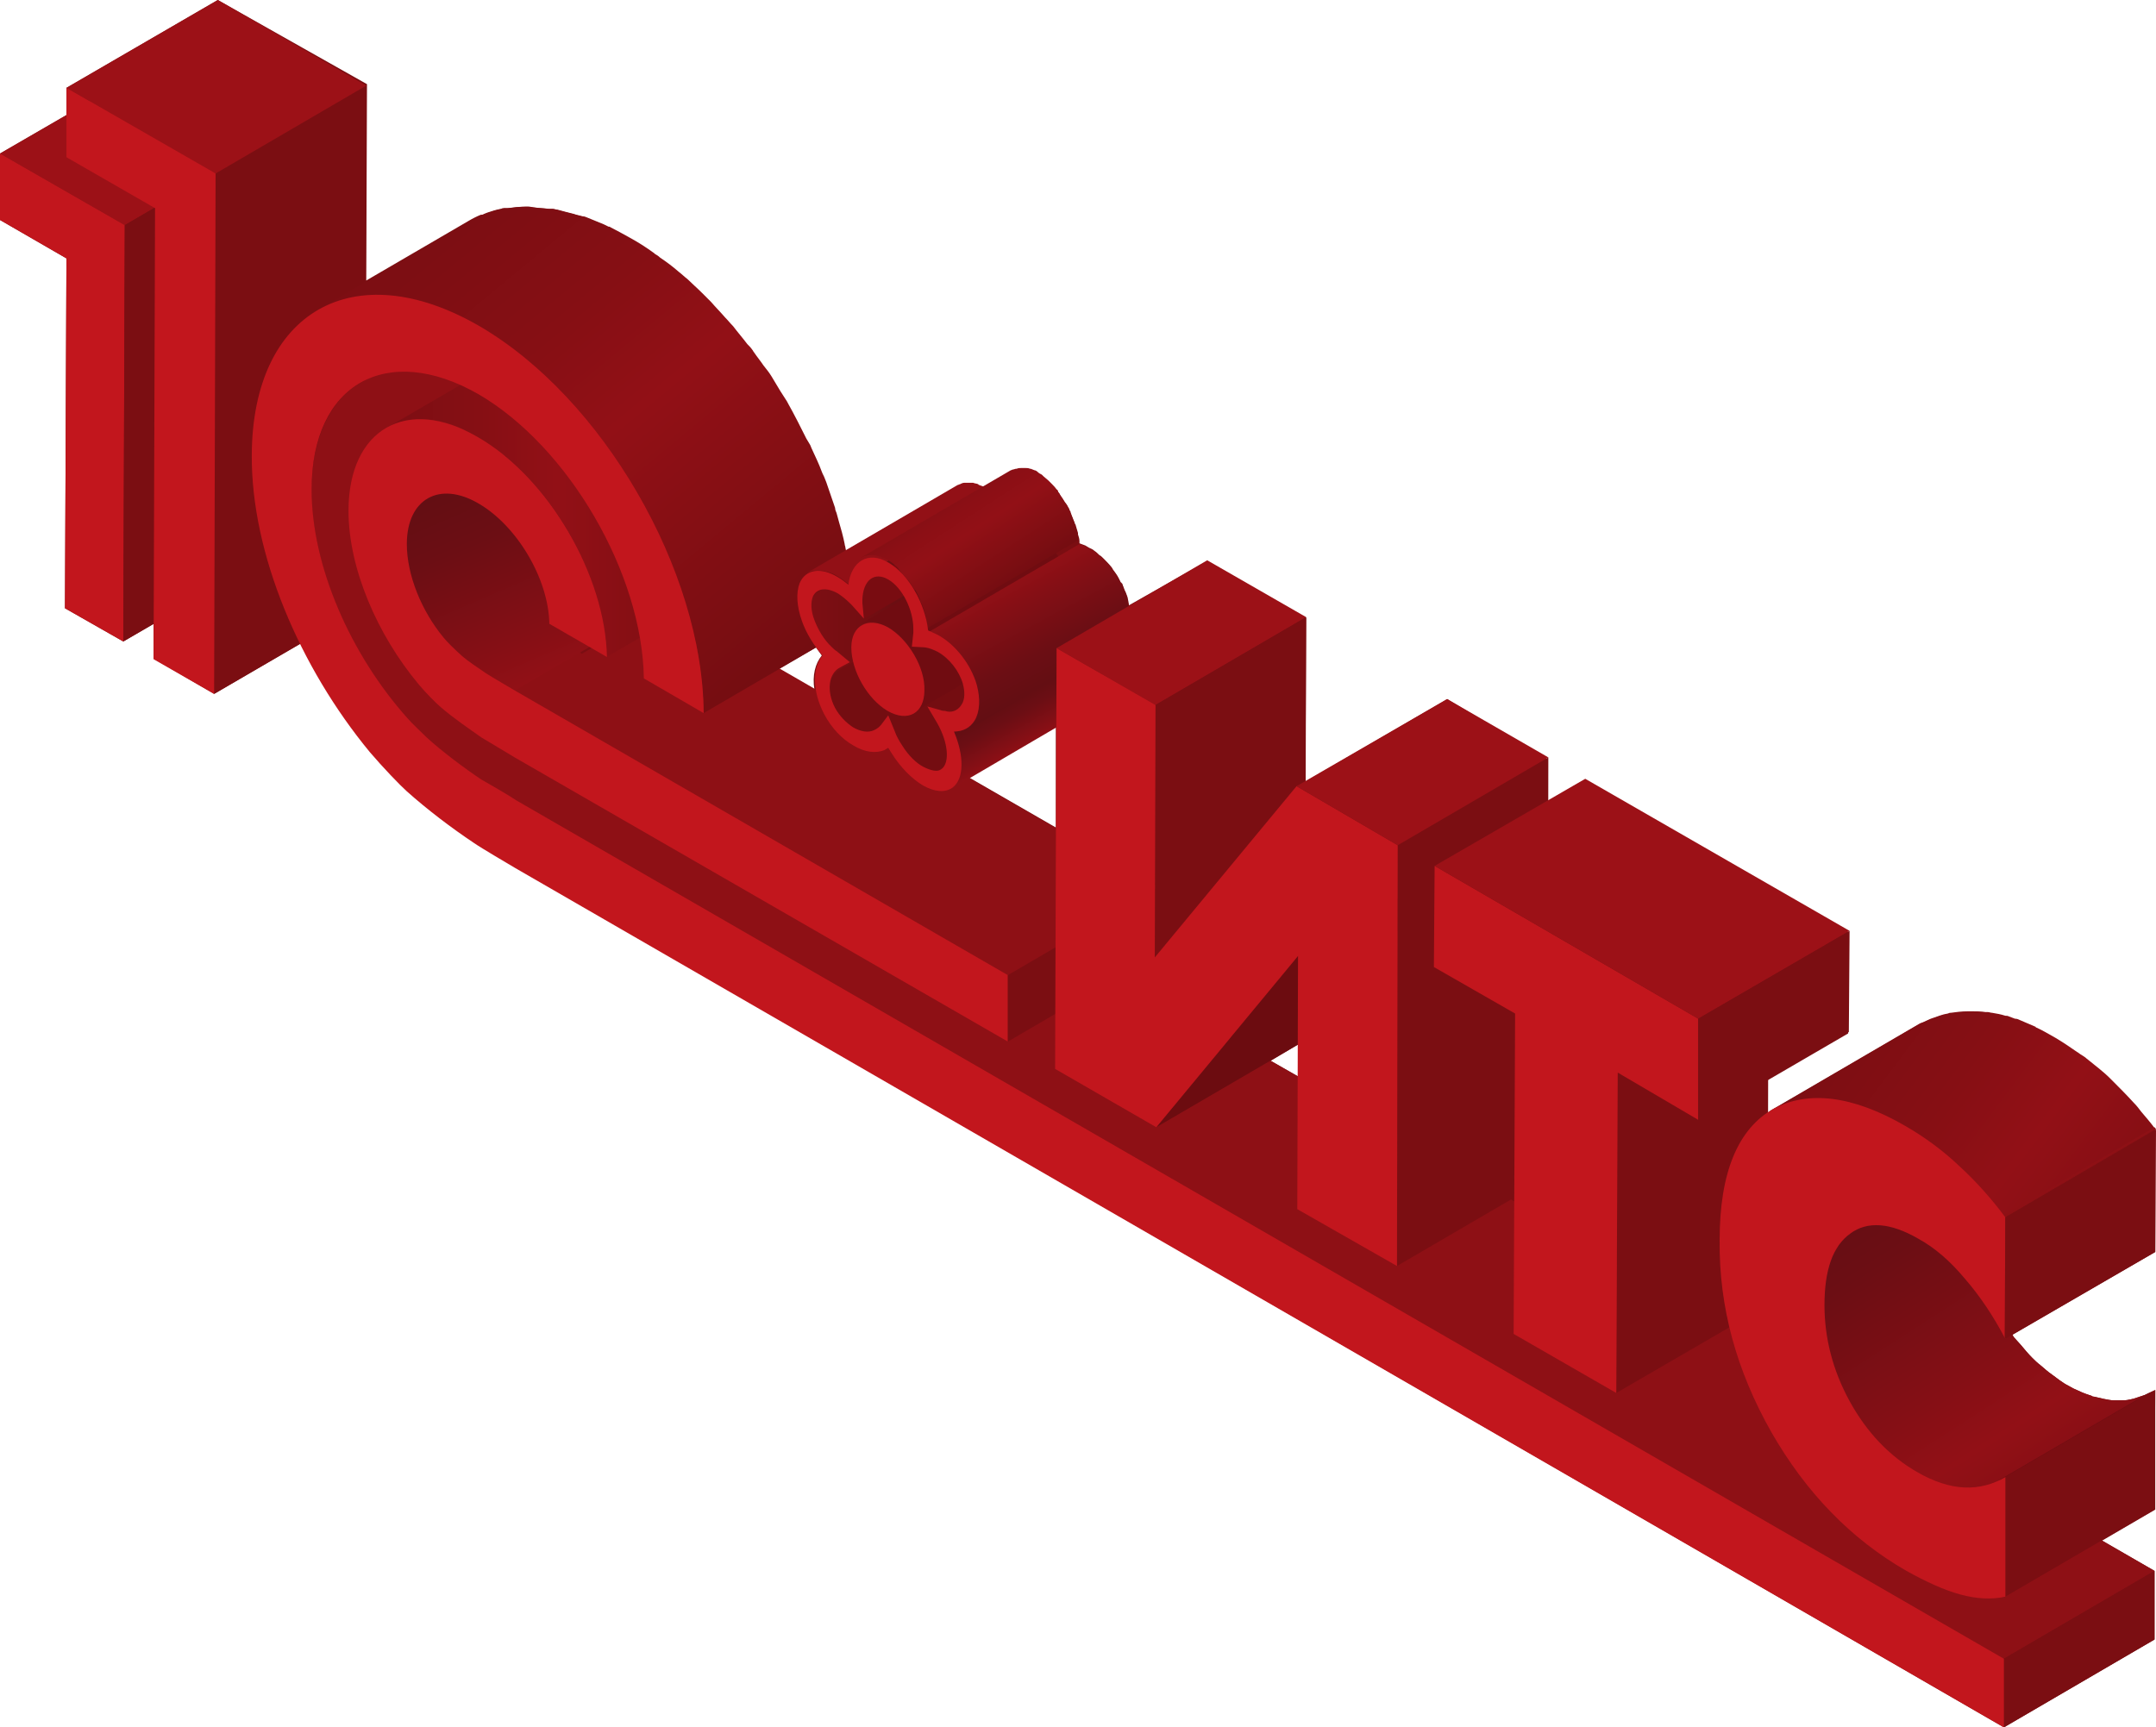 <?xml version="1.0" encoding="utf-8"?>
<!-- Generator: Adobe Illustrator 21.1.0, SVG Export Plug-In . SVG Version: 6.00 Build 0)  -->
<svg version="1.1" id="_x31_" xmlns="http://www.w3.org/2000/svg" xmlns:xlink="http://www.w3.org/1999/xlink" x="0px" y="0px"
	 viewBox="0 0 292 234" style="enable-background:new 0 0 292 234;" xml:space="preserve">
<style type="text/css">
	.st0{fill:#7B0E12;}
	.st1{enable-background:new    ;}
	.st2{fill:#9C1117;}
	.st3{fill:#C2161D;}
	.st4{fill:#8E1015;}
	.st5{fill:url(#SVGID_1_);}
	.st6{clip-path:url(#SVGID_3_);fill:url(#SVGID_4_);}
	.st7{fill:url(#SVGID_5_);}
	.st8{fill:#740D11;}
	.st9{fill:url(#SVGID_6_);}
	.st10{fill:#921016;}
	.st11{fill:#700C11;}
	.st12{fill:url(#SVGID_7_);}
	.st13{fill:#790C11;}
	.st14{fill:url(#SVGID_8_);}
	.st15{fill:url(#SVGID_9_);}
	.st16{fill:#6C0C10;}
	.st17{fill:url(#SVGID_10_);}
	.st18{fill:url(#SVGID_11_);}
</style>
<path class="st0" d="M291.8,212.8l-7.1-4.1l7.2-4.2l0-16.2l0,0h0l0,0c0,0,0,0,0,0c-0.4,0.2-0.8,0.4-1.2,0.6
	c-0.6,0.2-1.2,0.4-1.8,0.6c-0.2,0-0.3,0.1-0.5,0.1c-0.4,0.1-0.8,0.1-1.2,0.1c-0.3,0-0.6,0-0.9,0c-0.4,0-0.9-0.1-1.4-0.2
	c-0.4-0.1-0.9-0.2-1.3-0.3c-0.1,0-0.2,0-0.3-0.1c-0.6-0.2-1.2-0.4-1.8-0.7c-0.5-0.2-0.9-0.4-1.4-0.7c-0.8-0.4-1.5-1-2.2-1.5
	c-0.6-0.4-1.1-0.9-1.6-1.3c-0.4-0.3-0.7-0.6-1.1-1c-0.5-0.5-1-1.1-1.5-1.7c-0.3-0.3-0.6-0.7-0.9-1c-0.1-0.1-0.2-0.2-0.2-0.4
	l19.3-11.2l0-16.5c-0.1-0.1-0.1-0.2-0.2-0.2h0c-0.6-0.8-1.2-1.5-1.8-2.2c-0.3-0.4-0.6-0.8-1-1.2c-1-1.1-2.1-2.2-3.2-3.3
	c-1-1-2.1-1.8-3.2-2.7c-0.2-0.2-0.4-0.3-0.7-0.5c-0.2-0.1-0.4-0.3-0.6-0.4c-1-0.7-1.9-1.3-2.9-1.9c-0.9-0.5-1.7-1-2.6-1.4
	c0,0,0,0,0,0c0,0-0.1,0-0.1-0.1c-0.7-0.3-1.4-0.6-2.1-0.9c-0.2-0.1-0.4-0.2-0.7-0.2c-0.3-0.1-0.5-0.2-0.8-0.3
	c-0.2-0.1-0.3-0.1-0.5-0.1c-0.6-0.2-1.2-0.3-1.8-0.4c-0.2,0-0.4-0.1-0.6-0.1c-0.1,0-0.2,0-0.3,0c-0.6-0.1-1.2-0.1-1.7-0.1
	c-0.2,0-0.4,0-0.6,0c0,0-0.1,0-0.1,0c-0.8,0-1.6,0.1-2.3,0.2c0,0,0,0-0.1,0c-0.1,0-0.2,0.1-0.3,0.1c-0.7,0.1-1.4,0.4-2,0.6
	c-0.1,0-0.2,0.1-0.3,0.1c-0.4,0.2-0.7,0.3-1.1,0.5c-0.1,0-0.2,0.1-0.3,0.1l-20.4,11.9c0.1,0,0.2-0.1,0.3-0.1c0,0,0,0,0,0
	c0,0,0,0,0,0c-0.2,0.1-0.4,0.2-0.6,0.4l0-4.5l11-6.4l0-13.7l-35.8-20.6l-5,2.9l0-5.8L196,94.7l-19.2,11.2l0.1-22.2l-13.4-7.7
	L152.9,82c0-0.2-0.1-0.4-0.1-0.6c0-0.2-0.1-0.3-0.1-0.5c0-0.1-0.1-0.2-0.1-0.3c-0.1-0.3-0.2-0.5-0.3-0.7c-0.1-0.3-0.2-0.5-0.3-0.8
	c0-0.1-0.1-0.1-0.1-0.1c0-0.1-0.1-0.1-0.1-0.1c-0.1-0.2-0.2-0.4-0.3-0.6c-0.2-0.4-0.5-0.8-0.8-1.2c0,0,0,0,0,0
	c0-0.1-0.1-0.1-0.1-0.2c-0.4-0.5-0.8-0.9-1.2-1.3c-0.2-0.2-0.3-0.3-0.5-0.4c-0.2-0.2-0.4-0.4-0.7-0.6c-0.2-0.2-0.5-0.3-0.7-0.4
	c-0.2-0.1-0.3-0.2-0.5-0.3c-0.3-0.1-0.5-0.2-0.8-0.3c0-0.1,0-0.2,0-0.3c0-0.3-0.1-0.6-0.2-0.9c0-0.1,0-0.1,0-0.2c0,0,0,0,0,0
	c-0.1-0.3-0.2-0.7-0.3-1c0-0.1,0-0.1-0.1-0.2c0-0.1-0.1-0.2-0.1-0.3c-0.1-0.2-0.1-0.3-0.2-0.5c-0.1-0.2-0.1-0.3-0.2-0.5
	c0-0.1-0.1-0.2-0.1-0.3c0-0.1,0-0.1-0.1-0.2c-0.1-0.3-0.3-0.6-0.5-0.8c0-0.1-0.1-0.1-0.1-0.2c0,0,0,0,0,0c-0.1-0.1-0.1-0.2-0.2-0.3
	c-0.2-0.3-0.4-0.6-0.6-0.9c0,0,0,0,0-0.1c-0.1-0.1-0.1-0.2-0.2-0.2c-0.2-0.3-0.5-0.6-0.7-0.8c-0.1-0.1-0.2-0.2-0.4-0.4
	c-0.2-0.2-0.5-0.4-0.7-0.6c-0.1-0.1-0.1-0.1-0.2-0.2c-0.2-0.1-0.4-0.2-0.6-0.4c-0.1-0.1-0.3-0.2-0.4-0.2c-0.2-0.1-0.3-0.1-0.5-0.2
	c0,0-0.1,0-0.1,0c0,0,0,0,0,0c-0.2-0.1-0.4-0.1-0.6-0.1c-0.1,0-0.1,0-0.2,0c-0.1,0-0.1,0-0.2,0c-0.1,0-0.1,0-0.2,0
	c-0.2,0-0.4,0-0.6,0.1c0,0,0,0,0,0c0,0-0.1,0-0.1,0c-0.1,0-0.3,0.1-0.4,0.1c-0.1,0-0.2,0.1-0.3,0.1l-3.6,2.1c0,0-0.1,0-0.1-0.1
	c-0.2-0.1-0.3-0.1-0.5-0.2c-0.1,0-0.2-0.1-0.3-0.1c0,0-0.1,0-0.1-0.1c-0.2-0.1-0.5-0.1-0.7-0.2c0,0-0.1,0-0.1,0c-0.1,0-0.1,0-0.2,0
	c-0.1,0-0.2,0-0.3,0c-0.2,0-0.3,0-0.5,0c0,0,0,0-0.1,0c0,0,0,0,0,0c-0.2,0-0.4,0.1-0.6,0.2c-0.1,0-0.2,0.1-0.3,0.1l-15.3,8.9
	c0-0.2-0.1-0.3-0.1-0.5c0-0.2-0.1-0.3-0.1-0.5c-0.2-1-0.5-2.1-0.8-3.1c-0.1-0.4-0.2-0.7-0.3-1.1c-0.1-0.2-0.2-0.5-0.2-0.7
	c-0.4-1.2-0.8-2.3-1.2-3.5c-0.1-0.2-0.1-0.3-0.2-0.5c-0.1-0.3-0.3-0.6-0.4-0.9c-0.4-1.1-0.9-2.1-1.4-3.2c-0.1-0.3-0.2-0.5-0.4-0.8
	c-0.1-0.2-0.2-0.3-0.3-0.5c-0.8-1.6-1.6-3.2-2.5-4.8c0-0.1-0.1-0.1-0.1-0.2c-0.3-0.5-0.6-0.9-0.9-1.4c-0.4-0.7-0.8-1.3-1.2-2
	c-0.3-0.5-0.7-1-1.1-1.5c-0.4-0.6-0.9-1.2-1.3-1.8c-0.1-0.1-0.1-0.2-0.2-0.3c-0.2-0.3-0.5-0.6-0.7-0.8c-0.6-0.8-1.3-1.6-1.9-2.4
	c-0.4-0.4-0.7-0.8-1.1-1.2c-0.6-0.7-1.3-1.4-1.9-2.1c-0.4-0.4-0.8-0.8-1.2-1.2c-0.7-0.7-1.4-1.3-2-1.9c-0.4-0.3-0.8-0.7-1.2-1
	c-0.8-0.7-1.6-1.3-2.5-1.9c-0.2-0.2-0.5-0.4-0.7-0.5c0,0-0.1-0.1-0.1-0.1c-1.1-0.8-2.2-1.5-3.3-2.1c-0.9-0.5-1.8-1-2.6-1.4
	c-0.1-0.1-0.2-0.1-0.3-0.1c-0.2-0.1-0.4-0.2-0.6-0.3c-0.7-0.3-1.5-0.6-2.2-0.9c-0.2-0.1-0.5-0.2-0.7-0.2c-0.1,0-0.3-0.1-0.4-0.1
	c-0.3-0.1-0.5-0.1-0.7-0.2c-0.8-0.2-1.6-0.4-2.3-0.6c-0.2,0-0.4-0.1-0.5-0.1c-0.2,0-0.4,0-0.6,0c-0.7-0.1-1.4-0.1-2-0.2
	c-0.2,0-0.5-0.1-0.7-0.1c-0.1,0-0.2,0-0.4,0c-0.8,0-1.6,0.1-2.4,0.2c-0.2,0-0.3,0-0.5,0c0,0-0.1,0-0.1,0c-0.1,0-0.2,0.1-0.3,0.1
	c-0.6,0.1-1.2,0.3-1.8,0.5c-0.2,0.1-0.3,0.1-0.5,0.2c-0.1,0.1-0.3,0.1-0.4,0.1c-0.5,0.2-1.1,0.5-1.6,0.8l-13.9,8.1l0.1-26.6L29.5,0
	L9,11.9l0,3.7l-9,5.2l0,9L9,35L8.8,82.4l7.9,4.5l4.1-2.4l0,4.7L29,94l11.7-6.8c2.6,5.2,5.8,10.2,9.5,14.6c1.7,2,4.2,4.6,5,5.3
	c2.7,2.5,6.1,5.1,9.1,7c1,0.7,4.5,2.8,5.6,3.4L271.4,234l20.4-11.9L291.8,212.8 M143,98.5l0,13.6l-11.8-6.8L143,98.5z M175.8,141.5
	l0,4.3l-3.7-2.1L175.8,141.5z M291.8,152.8L291.8,152.8L291.8,152.8L291.8,152.8z M110.5,87.7c0.3,0.4,0.5,0.7,0.8,1.1
	c-0.9,1.1-1.3,2.7-1,4.6l-4.8-2.8L110.5,87.7z"/>
<g>
	<g class="st1">
		<g>
			<polygon class="st2" points="0,20.8 20.5,8.9 37.3,18.6 16.9,30.5 			"/>
		</g>
		<g>
			<polygon class="st3" points="0,29.8 0,20.8 16.9,30.5 16.7,86.9 8.8,82.4 9,35 			"/>
		</g>
		<g>
			<polygon class="st0" points="16.9,30.5 37.3,18.6 37.1,75.1 16.7,86.9 			"/>
		</g>
		<g>
			<polygon class="st0" points="29.2,23.5 49.6,11.6 49.4,82.1 29,94 			"/>
		</g>
		<g>
			<polygon class="st2" points="9,11.9 29.5,0 49.6,11.6 29.2,23.5 			"/>
		</g>
		<g>
			<polygon class="st3" points="9,21.3 9,11.9 29.2,23.5 29,94 20.8,89.3 21,28.2 			"/>
		</g>
	</g>
	<g class="st1">
		<path class="st4" d="M90.3,96.5c-0.7-0.4-4-2.3-4.7-2.8c-0.6-0.4-1.2-0.8-1.8-1.2c-0.9-0.6-1.7-1.3-2.6-1.9
			c-0.2-0.2-0.4-0.3-0.6-0.5c-0.9-0.7-1.7-1.4-2.4-2.1c-0.4-0.4-2.1-2.1-2.6-2.6c-1-1.1-1.9-2.2-2.8-3.4
			c-6.2-8.2-10.2-18.5-10.2-27.6c0-7.1,2.5-12.1,6.6-14.4L48.8,51.9c-4,2.3-6.5,7.3-6.6,14.4c0,9.1,4,19.4,10.2,27.6l0,0
			c0,0,0,0,0,0c0.9,1.2,1.8,2.3,2.8,3.4c0.4,0.5,2.2,2.2,2.6,2.6c0.8,0.7,1.6,1.4,2.4,2.1c0.2,0.2,0.4,0.3,0.6,0.5
			c0.9,0.7,1.7,1.3,2.6,1.9c0,0,0,0,0,0c0.6,0.4,1.2,0.8,1.8,1.2c0.7,0.5,4,2.4,4.7,2.8l201.5,116.3l20.4-11.9L90.3,96.5z"/>
		<path class="st4" d="M69.4,76.8c-0.8-1.3-1.5-2.6-2.1-4c-0.6-1.2-1.1-2.4-1.6-3.6c-0.4-1.1-0.9-2.3-1.2-3.4
			c-0.4-1.1-0.7-2.3-0.9-3.4c-0.3-1.2-0.5-2.4-0.7-3.6c-0.2-1.4-0.3-2.8-0.3-4.2c0-0.1,0-0.1,0-0.2c0-7.1,2.5-12.1,6.6-14.4
			L48.8,51.9c-4,2.3-6.5,7.3-6.6,14.4c0,0.1,0,0.1,0,0.2c0,1.4,0.1,2.8,0.3,4.2c0.2,1.2,0.4,2.4,0.7,3.6c0.3,1.1,0.6,2.3,0.9,3.4
			c0.4,1.1,0.8,2.3,1.2,3.4c0.5,1.2,1,2.4,1.6,3.6c0.6,1.3,1.4,2.7,2.1,4c1,1.8,2.2,3.5,3.4,5.1L72.8,82
			C71.6,80.3,70.4,78.6,69.4,76.8z"/>
		<linearGradient id="SVGID_1_" gradientUnits="userSpaceOnUse" x1="65.76" y1="63.348" x2="77.355" y2="90.401">
			<stop  offset="0" style="stop-color:#630E13"/>
			<stop  offset="0.3" style="stop-color:#6C0E14"/>
			<stop  offset="0.797" style="stop-color:#860F15"/>
			<stop  offset="1" style="stop-color:#921016"/>
		</linearGradient>
		<path class="st5" d="M86.1,79.3c-0.3-0.2-0.7-0.5-1-0.7c-0.1-0.1-0.2-0.2-0.3-0.2c-0.2-0.2-0.5-0.3-0.7-0.5
			c-0.1-0.1-0.2-0.2-0.3-0.2c-0.3-0.2-0.6-0.5-0.9-0.7c-1-0.9-2-1.9-2.4-2.4c-0.3-0.3-0.5-0.7-0.8-1c-0.5-0.6-0.9-1.3-1.3-2
			c-0.1-0.2-0.2-0.3-0.3-0.5c-0.2-0.4-0.4-0.7-0.6-1.1c-0.2-0.3-0.3-0.6-0.4-1c-0.1-0.2-0.2-0.4-0.3-0.6c-0.2-0.5-0.4-1-0.6-1.6
			c0,0,0-0.1,0-0.1c-0.1-0.5-0.3-0.9-0.4-1.4c0-0.2-0.1-0.4-0.1-0.6c-0.1-0.3-0.1-0.6-0.2-0.9c-0.1-0.4-0.1-0.9-0.1-1.3
			c0-0.2,0-0.3,0-0.5c0-3.1,1.1-5.2,2.8-6.2L57.8,67.5c-1.7,1-2.8,3.2-2.8,6.2c0,0,0,0.1,0,0.1c0,0.1,0,0.2,0,0.4
			c0,0.4,0,0.9,0.1,1.3c0,0,0,0.1,0,0.1c0,0.3,0.1,0.5,0.1,0.8c0,0.2,0.1,0.4,0.1,0.6c0,0,0,0.1,0,0.1c0.1,0.4,0.2,0.9,0.4,1.3
			c0,0,0,0.1,0,0.1c0,0,0,0,0,0c0.2,0.5,0.3,1,0.5,1.5c0,0,0,0.1,0,0.1c0.1,0.2,0.2,0.4,0.3,0.6c0.1,0.3,0.2,0.6,0.4,0.9
			c0,0,0,0.1,0.1,0.1c0.2,0.4,0.4,0.8,0.6,1.1c0.1,0.2,0.2,0.3,0.3,0.5c0,0,0,0,0,0c0.4,0.7,0.8,1.3,1.3,2c0.1,0.1,0.1,0.2,0.1,0.2
			c0.2,0.3,0.4,0.5,0.6,0.8c0.4,0.5,1.4,1.5,2.4,2.4c0.3,0.2,0.6,0.5,0.9,0.7c0.1,0.1,0.2,0.2,0.3,0.2c0.2,0.2,0.5,0.3,0.7,0.5
			c0.1,0,0.1,0.1,0.2,0.1c0.1,0,0.1,0.1,0.2,0.1c0.4,0.3,0.7,0.5,1,0.7c0.6,0.4,3.7,2.2,4.2,2.5l20.4-11.9
			C89.8,81.5,86.7,79.7,86.1,79.3z"/>
		<g>
			<polygon class="st4" points="70,93.7 90.4,81.8 156.9,120.2 136.5,132.1 			"/>
		</g>
		<g class="st1">
			<defs>
				<path id="SVGID_2_" class="st1" d="M52.3,58l20.4-11.9c3.2-1.8,7.6-1.6,12.4,1.2c9.5,5.5,17.3,18.8,17.4,29.8L82.2,89
					C82,78,74.3,64.7,64.7,59.2C59.9,56.4,55.5,56.1,52.3,58z"/>
			</defs>
			<clipPath id="SVGID_3_">
				<use xlink:href="#SVGID_2_"  style="overflow:visible;"/>
			</clipPath>
			<linearGradient id="SVGID_4_" gradientUnits="userSpaceOnUse" x1="52.294" y1="66.947" x2="102.581" y2="66.947">
				<stop  offset="0" style="stop-color:#7D0E13"/>
				<stop  offset="0.251" style="stop-color:#860F14"/>
				<stop  offset="0.458" style="stop-color:#921016"/>
				<stop  offset="0.994" style="stop-color:#740D11"/>
			</linearGradient>
			<path class="st6" d="M102.4,74c-0.1-0.9-0.3-1.9-0.5-2.8c-0.2-0.9-0.4-1.8-0.7-2.7c-0.3-0.9-0.6-1.8-0.9-2.7
				c-0.4-0.9-0.8-1.9-1.2-2.8c-0.5-1-1.1-2.1-1.6-3.1c-0.8-1.4-1.7-2.7-2.7-4c-2.2-2.9-4.8-5.5-7.5-7.4c-0.6-0.5-1.3-0.9-2-1.3
				c-0.5-0.3-1-0.6-1.5-0.8c-0.8-0.4-1.6-0.7-2.4-1c-0.7-0.2-1.4-0.4-2.1-0.5c-0.7-0.1-1.3-0.2-1.9-0.1c-0.6,0-1.2,0.1-1.8,0.2
				c-0.6,0.1-1.2,0.3-1.8,0.6c-0.3,0.1-0.6,0.3-0.9,0.4L52.3,58c0.3-0.2,0.6-0.3,0.9-0.4c0.6-0.2,1.2-0.4,1.8-0.6
				c0.6-0.1,1.2-0.2,1.8-0.2c0.6,0,1.2,0,1.9,0.1c0.7,0.1,1.4,0.3,2.1,0.5c0.8,0.2,1.6,0.6,2.4,1c0.5,0.2,1,0.5,1.5,0.8
				c0.7,0.4,1.3,0.8,2,1.3c2.8,1.9,5.3,4.5,7.5,7.4c1,1.3,1.9,2.6,2.7,4c0.6,1,1.1,2,1.6,3.1c0.4,0.9,0.9,1.8,1.2,2.8
				c0.3,0.9,0.7,1.8,0.9,2.7c0.3,0.9,0.5,1.8,0.7,2.7c0.2,0.9,0.4,1.9,0.5,2.8c0.1,1,0.2,2.1,0.2,3.1l20.4-11.9
				C102.6,76.1,102.5,75.1,102.4,74z"/>
		</g>
		<linearGradient id="SVGID_5_" gradientUnits="userSpaceOnUse" x1="61.62" y1="31.667" x2="109.084" y2="88.913">
			<stop  offset="0" style="stop-color:#7D0E13"/>
			<stop  offset="0.251" style="stop-color:#860F14"/>
			<stop  offset="0.458" style="stop-color:#921016"/>
			<stop  offset="0.994" style="stop-color:#740D11"/>
		</linearGradient>
		<path class="st7" d="M94.3,87.4c0.2,0.8,0.3,1.6,0.4,2.4c0.1,0.8,0.2,1.6,0.3,2.4c0,0.3,0.1,0.5,0.1,0.8c0.1,1.2,0.2,2.4,0.2,3.6
			l20.4-11.9c0-1.1-0.1-2.3-0.2-3.4c0-0.3-0.1-0.6-0.1-0.9c0-0.4-0.1-0.9-0.1-1.3c0-0.3-0.1-0.6-0.1-0.8c-0.1-1-0.3-2-0.5-3
			c-0.1-0.4-0.1-0.7-0.2-1.1c0-0.2-0.1-0.3-0.1-0.5c-0.2-1-0.5-2.1-0.8-3.1c-0.1-0.4-0.2-0.7-0.3-1.1c-0.1-0.2-0.2-0.5-0.2-0.7
			c-0.4-1.2-0.8-2.3-1.2-3.5c-0.1-0.2-0.1-0.3-0.2-0.5c-0.1-0.3-0.3-0.6-0.4-0.9c-0.4-1.1-0.9-2.1-1.4-3.2c-0.1-0.3-0.2-0.5-0.4-0.8
			c-0.1-0.2-0.2-0.3-0.3-0.5c-0.8-1.6-1.6-3.2-2.5-4.8c0-0.1-0.1-0.1-0.1-0.2c-0.3-0.5-0.6-0.9-0.9-1.4c-0.4-0.7-0.8-1.3-1.2-2
			c-0.3-0.5-0.7-1-1.1-1.5c-0.4-0.6-0.9-1.2-1.3-1.8c-0.1-0.1-0.1-0.2-0.2-0.3c-0.2-0.3-0.5-0.6-0.7-0.8c-0.6-0.8-1.3-1.6-1.9-2.4
			c-0.4-0.4-0.7-0.8-1.1-1.2c-0.6-0.7-1.3-1.4-1.9-2.1c-0.4-0.4-0.8-0.8-1.2-1.2c-0.7-0.7-1.4-1.3-2-1.9c-0.4-0.3-0.8-0.7-1.2-1
			c-0.8-0.7-1.6-1.3-2.5-1.9c-0.2-0.2-0.5-0.4-0.7-0.5c0,0-0.1-0.1-0.1-0.1c-1.1-0.8-2.2-1.5-3.3-2.1c-0.9-0.5-1.8-1-2.6-1.4
			c-0.1-0.1-0.2-0.1-0.3-0.1c-0.2-0.1-0.4-0.2-0.6-0.3c-0.7-0.3-1.5-0.6-2.2-0.9c-0.2-0.1-0.5-0.2-0.7-0.2c-0.1,0-0.3-0.1-0.4-0.1
			c-0.3-0.1-0.5-0.1-0.7-0.2c-0.8-0.2-1.6-0.4-2.3-0.6c-0.2,0-0.4-0.1-0.5-0.1c-0.2,0-0.4,0-0.6,0c-0.7-0.1-1.4-0.1-2-0.2
			c-0.2,0-0.5-0.1-0.7-0.1c-0.1,0-0.2,0-0.4,0c-0.8,0-1.6,0.1-2.4,0.2c-0.2,0-0.3,0-0.5,0c0,0-0.1,0-0.1,0c-0.1,0-0.2,0.1-0.3,0.1
			c-0.6,0.1-1.2,0.3-1.8,0.5c-0.2,0.1-0.3,0.1-0.5,0.2c-0.1,0.1-0.3,0.1-0.4,0.1c-0.5,0.2-1.1,0.5-1.6,0.8L43,42
			c0.6-0.4,1.3-0.7,2-0.9c0.2-0.1,0.3-0.1,0.5-0.2c0.6-0.2,1.2-0.4,1.8-0.5c0.1,0,0.2-0.1,0.3-0.1c0.2,0,0.4,0,0.6-0.1
			c0.8-0.1,1.6-0.2,2.4-0.2c0.3,0,0.7,0,1.1,0c0.7,0,1.3,0.1,2,0.2c0.4,0,0.8,0.1,1.2,0.2c0.8,0.1,1.6,0.3,2.3,0.6
			c0.4,0.1,0.8,0.2,1.2,0.3c0.2,0.1,0.5,0.2,0.7,0.2c0.7,0.3,1.5,0.6,2.2,0.9c0.2,0.1,0.4,0.2,0.6,0.3c1,0.5,2,1,2.9,1.5
			c1.1,0.6,2.2,1.3,3.3,2.1c0.3,0.2,0.6,0.4,0.8,0.6c0.8,0.6,1.7,1.2,2.5,1.9c0.4,0.3,0.8,0.7,1.2,1c0.7,0.6,1.4,1.2,2,1.9
			c0.4,0.4,0.8,0.8,1.2,1.2c0.7,0.7,1.3,1.3,1.9,2.1c0.4,0.4,0.7,0.8,1.1,1.2c0.7,0.8,1.3,1.6,1.9,2.4c0.3,0.4,0.6,0.7,0.9,1.1
			c0.4,0.6,0.9,1.2,1.3,1.8c0.4,0.5,0.7,1,1.1,1.5c0.4,0.6,0.8,1.3,1.2,2c0.3,0.5,0.6,1,1,1.5c0.9,1.6,1.8,3.1,2.5,4.8
			c0.2,0.4,0.4,0.9,0.6,1.3c0.5,1.1,1,2.1,1.4,3.2c0.2,0.5,0.4,0.9,0.6,1.4c0.5,1.2,0.9,2.3,1.2,3.5c0.3,1,0.6,2,0.9,3
			c0.1,0.5,0.3,1,0.4,1.5C93.9,85.8,94.1,86.6,94.3,87.4z"/>
		<g>
			<path class="st3" d="M136.5,141.1l-66.8-38.5c-0.7-0.4-3.8-2.3-4.5-2.7c-1.7-1.2-3.9-2.7-5.5-4.1c-0.5-0.4-2.1-2-3-3.1
				C51.1,86,47.2,77,47.2,69.2c0-11.1,7.9-15.6,17.5-10C74.3,64.7,82,78,82.2,89l-7.8-4.5c-0.1-6.1-4.4-13.3-9.6-16.3
				c-5.3-3.1-9.7-0.6-9.7,5.5c0,4.2,2,9.1,5,12.7c0.4,0.5,1.4,1.5,2.4,2.4c0.9,0.8,2.3,1.7,3.3,2.4c0.6,0.4,3.7,2.2,4.2,2.5
				l66.5,38.4L136.5,141.1z"/>
		</g>
		<g>
			<polygon class="st0" points="136.5,132.1 156.9,120.2 156.9,129.2 136.5,141.1 			"/>
		</g>
		<path class="st8" d="M138.8,87.2c-0.2,0.1-0.4,0.1-0.6,0.1c-0.1,0-0.1,0-0.2,0c-0.2,0-0.4,0-0.6,0c0,0,0,0,0,0
			c-0.2,0-0.4-0.1-0.7-0.2c-0.1,0-0.2-0.1-0.2-0.1c-0.2-0.1-0.4-0.2-0.6-0.3c-0.3-0.2-0.5-0.4-0.8-0.6c-0.3-0.2-0.6-0.5-0.8-0.8
			c-0.3-0.4-0.6-0.7-0.8-1.1c-0.3-0.6-0.5-1.1-0.6-1.7c0,0,0,0,0,0c-0.1-0.5-0.1-1-0.1-1.4c0-0.1,0-0.2,0-0.2
			c0.1-0.4,0.2-0.8,0.3-1.1c0-0.1,0.1-0.1,0.1-0.1c0.2-0.3,0.5-0.6,0.8-0.8l-20.4,11.9c-0.3,0.2-0.6,0.5-0.8,0.8
			c0,0.1-0.1,0.1-0.1,0.1c-0.2,0.3-0.3,0.7-0.3,1.1c0,0.1,0,0.2,0,0.2c0,0.1,0,0.2,0,0.3c0,0.2,0,0.4,0,0.6c0,0.1,0,0.3,0.1,0.5
			c0,0,0,0,0,0c0,0,0,0,0,0c0,0.2,0.1,0.3,0.1,0.5c0,0.2,0.1,0.3,0.2,0.5c0.1,0.2,0.1,0.3,0.2,0.5c0,0.1,0.1,0.1,0.1,0.2
			c0,0.1,0.1,0.2,0.2,0.3c0.1,0.2,0.3,0.4,0.4,0.6c0.1,0.1,0.2,0.2,0.3,0.3c0.3,0.3,0.5,0.6,0.8,0.8c0.1,0.1,0.2,0.3,0.4,0.3
			c0.1,0.1,0.3,0.2,0.4,0.3c0.1,0.1,0.2,0.1,0.4,0.2c0.1,0,0.2,0.1,0.3,0.1c0.1,0,0.2,0.1,0.2,0.1c0,0,0.1,0,0.1,0
			c0.2,0.1,0.4,0.1,0.5,0.1c0,0,0,0,0,0c0,0,0,0,0,0c0.2,0,0.3,0,0.5,0c0.1,0,0.1,0,0.2,0c0.1,0,0.1,0,0.2,0c0.1,0,0.1,0,0.2,0
			c0.2,0,0.3-0.1,0.4-0.1c0,0,0,0,0,0c0.1,0,0.2-0.1,0.2-0.1L139.1,87C139,87.1,138.9,87.1,138.8,87.2z"/>
		<linearGradient id="SVGID_6_" gradientUnits="userSpaceOnUse" x1="109.957" y1="79.022" x2="129.041" y2="79.022">
			<stop  offset="0" style="stop-color:#7D0E13"/>
			<stop  offset="0.38" style="stop-color:#740E12"/>
			<stop  offset="0.994" style="stop-color:#5B0D11"/>
		</linearGradient>
		<path class="st9" d="M133.7,76.4c-0.2-0.2-0.4-0.3-0.6-0.5c-0.5-0.5-0.9-1.1-1.3-1.6c-0.1-0.1-0.1-0.2-0.2-0.2
			c-0.4-0.6-0.7-1.2-0.9-1.9c-0.2-0.6-0.3-1.2-0.4-1.7c0,0,0-0.1,0-0.1c0-0.5,0-1,0.2-1.3c0.1-0.4,0.4-0.6,0.7-0.8l0,0l0,0
			l-20.4,11.9c-0.3,0.2-0.5,0.4-0.7,0.8c-0.1,0.3-0.2,0.7-0.2,1.1c0,0.1,0,0.1,0,0.2c0,0,0,0.1,0,0.1c0,0.1,0,0.2,0,0.3
			c0,0.2,0.1,0.4,0.1,0.5c0,0.2,0.1,0.4,0.1,0.5c0,0.1,0.1,0.2,0.1,0.4c0,0.1,0.1,0.2,0.1,0.3c0.1,0.2,0.2,0.4,0.3,0.6
			c0.1,0.2,0.3,0.5,0.4,0.7c0,0.1,0.1,0.1,0.1,0.2c0,0.1,0.1,0.2,0.2,0.2c0.1,0.2,0.2,0.4,0.4,0.6c0.3,0.4,0.6,0.7,0.9,1.1
			c0.2,0.2,0.4,0.4,0.6,0.5l1.8,1.5L135.5,78L133.7,76.4z"/>
		<path class="st8" d="M147.2,92.7C147.2,92.7,147.2,92.7,147.2,92.7c-0.2,0-0.4,0-0.6,0c0,0,0,0,0,0c-0.2,0-0.4-0.1-0.5-0.1
			c-0.1,0-0.1-0.1-0.2-0.1c-0.2-0.1-0.4-0.2-0.5-0.3c-0.2-0.1-0.4-0.2-0.6-0.4c-0.3-0.2-0.5-0.4-0.8-0.6c0,0-0.1-0.1-0.1-0.1
			c-0.3-0.3-0.6-0.6-0.9-1c-0.2-0.3-0.4-0.5-0.6-0.8c-0.4-0.6-0.7-1.2-1-1.9l-0.9-2.2l-20.4,11.9l0.9,2.2c0,0,0,0.1,0,0.1
			c0.1,0.2,0.2,0.4,0.3,0.6c0.1,0.3,0.3,0.5,0.4,0.8c0.1,0.1,0.1,0.2,0.2,0.4c0.2,0.3,0.3,0.5,0.5,0.7c0,0,0.1,0.1,0.1,0.1
			c0.3,0.4,0.6,0.7,0.9,1c0,0,0.1,0.1,0.1,0.1c0.3,0.2,0.5,0.5,0.8,0.6c0,0,0.1,0.1,0.1,0.1c0.2,0.1,0.3,0.2,0.5,0.3
			c0.1,0.1,0.2,0.1,0.3,0.2c0.1,0,0.1,0.1,0.2,0.1c0.1,0,0.1,0.1,0.2,0.1c0,0,0.1,0,0.1,0c0.1,0,0.3,0.1,0.4,0.1c0,0,0,0,0,0
			c0,0,0,0,0,0c0.1,0,0.2,0,0.3,0c0.1,0,0.1,0,0.2,0c0,0,0,0,0.1,0c0,0,0,0,0,0c0.1,0,0.2,0,0.3-0.1c0,0,0.1,0,0.1-0.1l20.4-11.9
			C147.6,92.6,147.4,92.7,147.2,92.7z"/>
		<path class="st10" d="M134.6,66.7c-0.2-0.2-0.4-0.3-0.7-0.4c-0.2-0.1-0.4-0.2-0.5-0.3c-0.2-0.1-0.3-0.1-0.5-0.2
			c-0.1,0-0.2-0.1-0.3-0.1c0,0-0.1,0-0.1-0.1c-0.2-0.1-0.5-0.1-0.7-0.2c0,0-0.1,0-0.1,0c-0.1,0-0.1,0-0.2,0c-0.1,0-0.2,0-0.3,0
			c-0.2,0-0.3,0-0.5,0c0,0,0,0-0.1,0c0,0,0,0,0,0c-0.2,0-0.4,0.1-0.6,0.2c-0.1,0-0.2,0.1-0.3,0.1l-20.4,11.9
			c0.3-0.1,0.5-0.2,0.8-0.3c0,0,0,0,0.1,0c0.3,0,0.6,0,0.8,0c0.1,0,0.1,0,0.2,0c0.3,0,0.6,0.1,1,0.2c0.1,0,0.2,0.1,0.3,0.1
			c0.3,0.1,0.7,0.3,1,0.5c0.5,0.3,0.9,0.6,1.4,1l20.4-11.9C135.1,67,134.9,66.8,134.6,66.7z"/>
		<path class="st11" d="M145.6,80.7c0,0,0-0.1,0-0.1c0-0.1,0-0.2,0-0.2c0-0.1,0-0.3-0.1-0.4c0-0.2-0.1-0.4-0.2-0.6c0,0,0-0.1,0-0.1
			c0,0,0,0,0-0.1c-0.1-0.3-0.2-0.5-0.3-0.8c0-0.1-0.1-0.2-0.1-0.3c0-0.1-0.1-0.2-0.1-0.3c0-0.1-0.1-0.2-0.1-0.3
			c-0.1-0.2-0.2-0.4-0.4-0.7c0-0.1-0.1-0.1-0.1-0.2c0,0,0,0,0,0c-0.1-0.2-0.2-0.3-0.3-0.5c-0.1-0.2-0.3-0.4-0.4-0.6c0,0,0,0,0,0
			c-0.1-0.1-0.1-0.1-0.2-0.2c-0.2-0.3-0.5-0.6-0.7-0.8c-0.1-0.1-0.2-0.2-0.4-0.3c-0.2-0.2-0.4-0.4-0.7-0.6c-0.1,0-0.1-0.1-0.2-0.2
			c-0.2-0.1-0.4-0.2-0.6-0.4c-0.1-0.1-0.3-0.2-0.4-0.2c-0.2-0.1-0.3-0.1-0.5-0.2c-0.1,0-0.1,0-0.2-0.1c0,0,0,0-0.1,0
			c-0.2-0.1-0.4-0.1-0.6-0.1c-0.1,0-0.1,0-0.2,0c-0.1,0-0.1,0-0.2,0c-0.1,0-0.1,0-0.2,0c-0.2,0-0.4,0-0.5,0c0,0,0,0,0,0
			c0,0,0,0-0.1,0c-0.2,0-0.3,0.1-0.4,0.1c-0.1,0-0.2,0.1-0.3,0.1l-20.4,11.9c0.2-0.1,0.4-0.2,0.7-0.3c0,0,0,0,0.1,0
			c0.2,0,0.5-0.1,0.7,0c0.1,0,0.1,0,0.2,0c0.3,0,0.5,0.1,0.8,0.2c0.1,0,0.1,0,0.2,0.1c0.3,0.1,0.6,0.2,0.9,0.4
			c0.3,0.1,0.5,0.3,0.7,0.5c0.2,0.2,0.5,0.4,0.7,0.6c0.1,0.1,0.2,0.2,0.4,0.3c0.3,0.3,0.5,0.5,0.7,0.8c0.1,0.1,0.1,0.2,0.2,0.3
			c0.1,0.2,0.3,0.4,0.4,0.6c0.1,0.2,0.2,0.3,0.3,0.5c0,0.1,0.1,0.1,0.1,0.2c0.2,0.3,0.3,0.6,0.5,0.9c0,0.1,0.1,0.2,0.1,0.3
			c0.1,0.4,0.3,0.7,0.4,1.1c0,0,0,0.1,0,0.1c0.1,0.3,0.2,0.7,0.2,1c0,0.1,0,0.2,0,0.2c0.1,0.4,0.1,0.8,0.1,1.1
			c0,1.6-0.6,2.7-1.4,3.2l20.4-11.9c0.9-0.5,1.4-1.6,1.4-3.2c0,0,0,0,0,0C145.7,81.4,145.6,81.1,145.6,80.7z"/>
		<linearGradient id="SVGID_7_" gradientUnits="userSpaceOnUse" x1="137.731" y1="94.585" x2="140.992" y2="100.382">
			<stop  offset="0" style="stop-color:#630E13"/>
			<stop  offset="0.3" style="stop-color:#6C0E14"/>
			<stop  offset="0.797" style="stop-color:#860F15"/>
			<stop  offset="1" style="stop-color:#921016"/>
		</linearGradient>
		<path class="st12" d="M150.3,93.6c0-0.1,0.1-0.2,0.1-0.3c0-0.2,0.1-0.3,0.1-0.5c0-0.1,0-0.3,0-0.4c0-0.2,0-0.4,0-0.6
			c0,0,0-0.1,0-0.1c0-0.1,0-0.3,0-0.4c0-0.2,0-0.4,0-0.6c0,0,0-0.1,0-0.1c0-0.2-0.1-0.5-0.1-0.7c0-0.1,0-0.2,0-0.2c0,0,0,0,0,0
			c-0.1-0.3-0.2-0.6-0.3-1c0,0,0-0.1,0-0.1c0-0.1-0.1-0.2-0.1-0.3c-0.1-0.2-0.1-0.4-0.2-0.6c-0.1-0.1-0.1-0.3-0.2-0.4l-20.4,11.9
			c0.1,0.3,0.3,0.7,0.4,1c0,0.1,0.1,0.2,0.1,0.3c0.1,0.4,0.2,0.7,0.3,1.1c0,0.1,0,0.2,0,0.2c0.1,0.3,0.1,0.5,0.1,0.8
			c0,0.2,0,0.4,0,0.6c0,0.2,0,0.3,0,0.5c0,0.2,0,0.4,0,0.6c0,0.1,0,0.3,0,0.4c0,0.2-0.1,0.4-0.1,0.5c0,0.1-0.1,0.2-0.1,0.3
			c-0.1,0.2-0.2,0.3-0.3,0.5c0,0.1-0.1,0.2-0.1,0.2c-0.2,0.2-0.3,0.4-0.5,0.6c-0.1,0.1-0.1,0.1-0.2,0.1L149.1,95
			c0.1,0,0.2-0.1,0.2-0.1c0.2-0.2,0.4-0.3,0.5-0.6c0.1-0.1,0.1-0.2,0.1-0.2C150.1,93.9,150.2,93.8,150.3,93.6z"/>
		<path class="st13" d="M138.5,66.4l-20.4,11.9c-0.7,0.4-1.2,1.4-1.2,2.9l0,0.5l0.2,2.1l20.4-11.9l-0.2-2.1l0-0.5
			C137.3,67.9,137.8,66.8,138.5,66.4z"/>
		<g>
			<path class="st3" d="M120.3,85c2.7,1.6,5,5.4,4.9,8.5c0,3.1-2.2,4.4-5,2.8c-2.7-1.6-4.9-5.4-4.9-8.6
				C115.3,84.7,117.6,83.5,120.3,85z"/>
		</g>
		<path class="st8" d="M149.1,84.6C149.1,84.6,149.1,84.6,149.1,84.6c-0.3,0-0.6,0.1-0.9,0c-0.2,0-0.4-0.1-0.6-0.1l-1.8-0.5
			l-20.4,11.9l1.8,0.5c0,0,0.1,0,0.1,0c0.2,0.1,0.3,0.1,0.5,0.1c0.2,0,0.3,0,0.4,0c0.1,0,0.3,0,0.4,0c0,0,0.1,0,0.1,0c0,0,0,0,0,0
			c0.2,0,0.3-0.1,0.5-0.1c0.1,0,0.1-0.1,0.2-0.1l20.4-11.9C149.6,84.4,149.4,84.5,149.1,84.6z"/>
		<linearGradient id="SVGID_8_" gradientUnits="userSpaceOnUse" x1="126.677" y1="66.017" x2="135.771" y2="80.082">
			<stop  offset="0" style="stop-color:#7D0E13"/>
			<stop  offset="0.237" style="stop-color:#8B0F15"/>
			<stop  offset="0.458" style="stop-color:#921016"/>
			<stop  offset="0.994" style="stop-color:#740D11"/>
		</linearGradient>
		<path class="st14" d="M122.1,77.6c0.2,0.3,0.5,0.5,0.7,0.8c0.1,0.1,0.2,0.2,0.3,0.3c0.2,0.3,0.4,0.6,0.6,0.9
			c0.1,0.1,0.1,0.2,0.2,0.3c0,0,0.1,0.1,0.1,0.1c0.2,0.3,0.4,0.7,0.5,1c0.1,0.1,0.1,0.2,0.1,0.3c0.1,0.3,0.3,0.6,0.4,0.9
			c0,0.1,0.1,0.2,0.1,0.3c0.1,0.4,0.3,0.8,0.3,1.2c0,0.1,0,0.1,0,0.2c0.1,0.4,0.2,0.8,0.2,1.2l20.4-11.9c0-0.1,0-0.2,0-0.3
			c0-0.3-0.1-0.6-0.2-0.9c0-0.1,0-0.1,0-0.2c0,0,0,0,0,0c-0.1-0.3-0.2-0.7-0.3-1c0-0.1,0-0.1-0.1-0.2c0-0.1-0.1-0.2-0.1-0.3
			c-0.1-0.2-0.1-0.3-0.2-0.5c-0.1-0.2-0.1-0.3-0.2-0.5c0-0.1-0.1-0.2-0.1-0.3c0-0.1,0-0.1-0.1-0.2c-0.1-0.3-0.3-0.6-0.5-0.8
			c0-0.1-0.1-0.1-0.1-0.2c0,0,0,0,0,0c-0.1-0.1-0.1-0.2-0.2-0.3c-0.2-0.3-0.4-0.6-0.6-0.9c0,0,0,0,0-0.1c-0.1-0.1-0.1-0.2-0.2-0.2
			c-0.2-0.3-0.5-0.6-0.7-0.8c-0.1-0.1-0.2-0.2-0.4-0.4c-0.2-0.2-0.5-0.4-0.7-0.6c-0.1-0.1-0.1-0.1-0.2-0.2c-0.2-0.1-0.4-0.2-0.6-0.4
			c-0.1-0.1-0.3-0.2-0.4-0.2c-0.2-0.1-0.3-0.1-0.5-0.2c0,0-0.1,0-0.1,0c0,0,0,0,0,0c-0.2-0.1-0.4-0.1-0.6-0.1c-0.1,0-0.1,0-0.2,0
			c-0.1,0-0.1,0-0.2,0c-0.1,0-0.1,0-0.2,0c-0.2,0-0.4,0-0.6,0.1c0,0,0,0,0,0c0,0-0.1,0-0.1,0c-0.1,0-0.3,0.1-0.4,0.1
			c-0.1,0-0.2,0.1-0.3,0.1l-20.4,11.9c0.2-0.1,0.4-0.2,0.7-0.3c0,0,0.1,0,0.1,0c0.2-0.1,0.5-0.1,0.8-0.1c0.1,0,0.1,0,0.2,0
			c0.3,0,0.6,0.1,0.8,0.2c0,0,0.1,0,0.1,0c0.3,0.1,0.6,0.2,0.9,0.4c0.3,0.1,0.5,0.3,0.8,0.5c0.2,0.2,0.5,0.4,0.7,0.6
			C121.9,77.3,122,77.5,122.1,77.6z"/>
		<linearGradient id="SVGID_9_" gradientUnits="userSpaceOnUse" x1="136.171" y1="79.017" x2="143.236" y2="92.242">
			<stop  offset="0" style="stop-color:#921016"/>
			<stop  offset="0.203" style="stop-color:#860F15"/>
			<stop  offset="0.7" style="stop-color:#6C0E14"/>
			<stop  offset="1" style="stop-color:#630E13"/>
		</linearGradient>
		<path class="st15" d="M153,83.3c0-0.1,0-0.1,0-0.2c0-0.2,0-0.5-0.1-0.7c0-0.1,0-0.1,0-0.1c0,0,0,0,0,0c0-0.3-0.1-0.5-0.1-0.8
			c0-0.2-0.1-0.3-0.1-0.5c0-0.1-0.1-0.2-0.1-0.3c-0.1-0.3-0.2-0.5-0.3-0.7c-0.1-0.3-0.2-0.5-0.3-0.8c0-0.1-0.1-0.1-0.1-0.1
			c0-0.1-0.1-0.1-0.1-0.1c-0.1-0.2-0.2-0.4-0.3-0.6c-0.2-0.4-0.5-0.8-0.8-1.2c0,0,0,0,0,0c0-0.1-0.1-0.1-0.1-0.2
			c-0.4-0.5-0.8-0.9-1.2-1.3c-0.2-0.2-0.3-0.3-0.5-0.4c-0.2-0.2-0.4-0.4-0.7-0.6c-0.2-0.2-0.5-0.3-0.7-0.4c-0.2-0.1-0.3-0.2-0.5-0.3
			c-0.3-0.1-0.5-0.2-0.8-0.3l-20.4,11.9c0.4,0.2,0.9,0.4,1.3,0.6c0.5,0.3,0.9,0.6,1.4,1c0.2,0.1,0.3,0.3,0.5,0.4
			c0.4,0.4,0.9,0.9,1.2,1.4c0,0.1,0.1,0.1,0.1,0.2c0.4,0.6,0.8,1.2,1.1,1.8c0,0,0.1,0.1,0.1,0.1c0.3,0.6,0.6,1.3,0.8,2
			c0.1,0.5,0.2,0.9,0.3,1.4c0,0.1,0,0.1,0,0.1c0,0.3,0,0.6,0,0.9c0,0.3,0,0.6-0.1,0.9c0,0.1,0,0.3-0.1,0.4c-0.1,0.4-0.3,0.8-0.5,1.1
			c-0.3,0.5-0.7,0.8-1.1,1.1l0,0c0,0,0,0,0,0l20.4-11.9c0.4-0.3,0.8-0.6,1.1-1.1c0.2-0.3,0.3-0.7,0.5-1.1c0-0.1,0-0.3,0.1-0.4
			C153,83.9,153,83.6,153,83.3z"/>
		<g>
			<path class="st3" d="M132.3,92.8c0.5,1.9,0.4,3.6-0.3,4.8c-0.6,1-1.6,1.5-2.8,1.5c1.4,3.3,1.4,6.4-0.2,7.6c-1,0.7-2.4,0.6-4-0.3
				c-1.5-0.9-3-2.4-4.2-4.3l-0.5-0.8l-0.5,0.3c-1.2,0.5-2.7,0.3-4.2-0.6c-1.6-0.9-3-2.4-4-4.3c-1.6-3.1-1.6-6.2-0.2-7.9
				c-1.2-1.4-2.2-3-2.8-4.7c-0.7-2-0.8-3.8-0.3-5.1c0.8-1.9,2.9-2.2,5.2-0.8c0.5,0.3,0.9,0.6,1.4,1c0.4-3.2,2.7-4.6,5.4-3
				c2.8,1.6,5,5.6,5.4,9.2c0.4,0.2,0.9,0.4,1.3,0.6C129.4,87.3,131.5,90,132.3,92.8z M130.2,95.5c0.5-0.7,0.5-1.8,0.2-2.9
				c-0.5-1.7-1.8-3.4-3.4-4.3c-0.6-0.3-1.1-0.5-1.7-0.6l-1.8-0.1l0.2-1.9l0-0.5c0-2.6-1.5-5.6-3.4-6.7c-1.9-1.1-3.4,0.1-3.5,2.7
				l0,0.5l0.2,2.1l-1.6-1.8l-0.2-0.2c-0.6-0.6-1.1-1-1.7-1.4c-1.6-0.9-2.9-0.7-3.4,0.4c-0.3,0.8-0.3,1.9,0.2,3.2
				c0.5,1.3,1.3,2.7,2.4,3.7c0.2,0.2,0.4,0.4,0.6,0.5l1.8,1.5l-1.3,0.7c-1.6,0.8-1.9,3.2-0.7,5.5c0.6,1.1,1.5,2,2.4,2.6
				c1,0.6,2.1,0.8,2.9,0.4c0.4-0.2,0.7-0.4,1-0.8l0.9-1.2l0.9,2.2c0.2,0.6,0.6,1.3,1,1.9c0.8,1.3,1.9,2.4,2.9,2.9
				c1,0.5,1.9,0.7,2.4,0.3c1.2-0.9,0.9-3.7-0.6-6.3l-1.3-2.2l1.8,0.5c0.2,0.1,0.4,0.1,0.6,0.1C128.8,96.6,129.7,96.3,130.2,95.5
				L130.2,95.5z"/>
		</g>
		<g>
			<polygon class="st16" points="175.8,129.5 196.3,117.7 177,140.8 156.6,152.7 			"/>
		</g>
		<g>
			<polygon class="st2" points="143.1,87.8 163.5,75.9 176.9,83.6 156.5,95.5 			"/>
		</g>
		<g>
			<polygon class="st0" points="156.5,95.5 176.9,83.6 176.8,117.8 156.4,129.7 			"/>
		</g>
		<g>
			<polygon class="st0" points="189.3,114.5 209.7,102.6 209.6,159.6 189.2,171.5 			"/>
		</g>
		<g>
			<polygon class="st3" points="189.3,114.5 189.2,171.5 175.7,163.8 175.8,129.5 156.6,152.7 142.9,144.8 143.1,87.8 156.5,95.5 
				156.4,129.7 175.6,106.5 			"/>
		</g>
		<g>
			<polygon class="st2" points="175.6,106.5 196,94.7 209.7,102.6 189.3,114.5 			"/>
		</g>
		<g>
			<polygon class="st0" points="219.1,145.3 239.5,133.5 239.4,176.8 218.9,188.7 			"/>
		</g>
		<g>
			<polygon class="st0" points="271.4,224.7 291.8,212.8 291.8,222.1 271.4,234 			"/>
		</g>
		<g>
			<path class="st3" d="M69.9,108.4l201.5,116.3l0,9.3L69.8,117.6c-1-0.6-4.6-2.7-5.6-3.4c-3-2-6.3-4.5-9.1-7
				c-0.9-0.8-3.3-3.3-5-5.3C40.6,90.4,34,75,34.1,61.6c0.1-19.4,13.8-27.2,30.7-17.5c16.8,9.7,30.4,33.2,30.5,52.5l-8.1-4.7
				C87,77.7,77,60.5,64.8,53.4C52.4,46.3,42.2,52,42.2,66.3c0,10.4,5.3,22.4,13,31c0.4,0.5,2.2,2.2,2.6,2.6c2.2,2,5,4.1,7.4,5.7
				C65.9,106,69.2,107.9,69.9,108.4z"/>
		</g>
		<g>
			<polygon class="st3" points="230,138 230,151.7 219.1,145.3 218.9,188.7 205,180.7 205.2,137.3 194.2,131 194.3,117.3 			"/>
		</g>
		<g>
			<polygon class="st2" points="194.3,117.3 214.7,105.5 250.5,126.1 230,138 			"/>
		</g>
		<g>
			<polygon class="st0" points="230,138 250.5,126.1 250.4,139.8 230,151.7 			"/>
		</g>
		<g class="st1">
			<linearGradient id="SVGID_10_" gradientUnits="userSpaceOnUse" x1="251.769" y1="158.203" x2="286.068" y2="211.343">
				<stop  offset="0" style="stop-color:#630E13"/>
				<stop  offset="0.194" style="stop-color:#6C0E14"/>
				<stop  offset="0.514" style="stop-color:#860F15"/>
				<stop  offset="0.645" style="stop-color:#921016"/>
				<stop  offset="0.994" style="stop-color:#740D11"/>
			</linearGradient>
			<path class="st17" d="M291.9,188.3c-0.4,0.2-0.8,0.4-1.2,0.6c-0.6,0.2-1.2,0.4-1.8,0.6c-0.2,0-0.3,0.1-0.5,0.1
				c-0.4,0.1-0.8,0.1-1.2,0.1c-0.3,0-0.6,0-0.9,0c-0.4,0-0.9-0.1-1.4-0.2c-0.4-0.1-0.9-0.2-1.3-0.3c-0.1,0-0.2,0-0.3-0.1
				c-0.6-0.2-1.2-0.4-1.8-0.7c-0.5-0.2-0.9-0.4-1.4-0.7c-0.8-0.4-1.5-1-2.2-1.5c-0.6-0.4-1.1-0.9-1.6-1.3c-0.4-0.3-0.7-0.6-1.1-1
				c-0.5-0.5-1-1.1-1.5-1.7c-0.3-0.3-0.6-0.7-0.9-1c-0.2-0.3-0.4-0.6-0.6-0.9c-0.5-0.7-1-1.5-1.4-2.2c-0.6-1-1-2-1.4-3.1
				c0-0.1-0.1-0.1-0.1-0.2c-0.4-0.9-0.7-1.9-0.9-2.9c-0.1-0.2-0.1-0.4-0.2-0.6c-0.2-1-0.4-1.9-0.6-2.9c0-0.4,0-0.8-0.1-1.1
				c-0.1-0.8-0.1-1.5-0.1-2.3c0-0.7,0.1-1.3,0.1-1.9c0-0.5,0-1,0.1-1.4c0.1-0.6,0.3-1.1,0.4-1.7c0.1-0.3,0.1-0.7,0.3-1
				c0.2-0.6,0.5-1,0.7-1.5c0.1-0.2,0.2-0.5,0.4-0.7c0.4-0.6,1-1.1,1.6-1.6c0.2-0.1,0.4-0.2,0.5-0.4l-20.4,11.9
				c-0.2,0.1-0.4,0.2-0.5,0.4c-0.6,0.4-1.1,1-1.6,1.6c-0.1,0.2-0.2,0.5-0.4,0.7c-0.3,0.5-0.6,0.9-0.7,1.5c-0.1,0.3-0.2,0.7-0.3,1
				c-0.1,0.5-0.3,1.1-0.4,1.7c-0.1,0.5-0.1,1-0.1,1.5c0,0.6-0.1,1.1-0.1,1.8c0,0,0,0,0,0c0,0.1,0,0.3,0,0.4c0,0.6,0.1,1.3,0.1,1.9
				c0,0.4,0,0.8,0.1,1.1c0,0,0,0.1,0,0.1c0.1,0.8,0.2,1.5,0.4,2.3c0,0.2,0.1,0.3,0.1,0.5c0,0.2,0.1,0.4,0.2,0.6
				c0.1,0.3,0.1,0.6,0.2,0.9c0.2,0.6,0.4,1.3,0.7,1.9c0,0,0,0,0,0.1c0,0.1,0.1,0.1,0.1,0.2c0.2,0.6,0.5,1.2,0.8,1.7
				c0.2,0.4,0.4,0.9,0.7,1.3c0.2,0.3,0.3,0.6,0.5,0.9c0.3,0.5,0.6,0.9,0.9,1.4c0.2,0.3,0.4,0.6,0.6,0.9c0.1,0.1,0.1,0.2,0.2,0.2
				c0.2,0.3,0.5,0.5,0.7,0.8c0.5,0.6,1,1.2,1.5,1.7c0.3,0.3,0.7,0.6,1.1,1c0.5,0.5,1.1,0.9,1.6,1.3c0.2,0.1,0.3,0.3,0.4,0.4
				c0.6,0.4,1.2,0.8,1.8,1.1c0.4,0.2,0.8,0.5,1.2,0.7c0.1,0,0.1,0,0.1,0.1c0.6,0.3,1.2,0.5,1.8,0.7c0,0,0,0,0,0h0
				c0.1,0,0.2,0,0.3,0.1c0.4,0.1,0.9,0.2,1.3,0.3c0,0,0.1,0,0.1,0c0.4,0.1,0.8,0.1,1.2,0.1c0.2,0,0.4,0,0.6,0c0.3,0,0.5-0.1,0.8-0.1
				c0.2,0,0.5,0,0.7-0.1c0.1,0,0.3,0,0.4,0c0.1,0,0.2-0.1,0.4-0.1c0.6-0.1,1.1-0.3,1.7-0.5c0,0,0,0,0.1,0l0.1-0.1
				c0.3-0.1,0.7-0.3,1-0.5L291.9,188.3z"/>
			<path class="st8" d="M270.4,200.7l20.4-11.9c0.4-0.2,0.7-0.3,1.1-0.5l-20.4,11.9C271.1,200.4,270.7,200.6,270.4,200.7
				L270.4,200.7z"/>
		</g>
		<g>
			<polygon class="st0" points="271.5,200.2 291.9,188.3 291.8,204.5 271.4,216.4 			"/>
		</g>
		<g class="st1">
			<linearGradient id="SVGID_11_" gradientUnits="userSpaceOnUse" x1="250.728" y1="139.101" x2="300.97" y2="176.782">
				<stop  offset="0" style="stop-color:#7D0E13"/>
				<stop  offset="0.251" style="stop-color:#860F14"/>
				<stop  offset="0.458" style="stop-color:#921016"/>
				<stop  offset="0.994" style="stop-color:#740D11"/>
			</linearGradient>
			<path class="st18" d="M271.6,164.9L292,153c-0.1-0.1-0.1-0.2-0.2-0.2l0,0c-0.6-0.8-1.2-1.5-1.8-2.2c-0.3-0.4-0.6-0.8-1-1.2
				c-1-1.1-2.1-2.2-3.2-3.3c-1-1-2.1-1.8-3.2-2.7c-0.2-0.2-0.4-0.3-0.7-0.5c-0.2-0.1-0.4-0.3-0.6-0.4c-1-0.7-1.9-1.3-2.9-1.9
				c-0.9-0.5-1.7-1-2.6-1.4c0,0,0,0,0,0c0,0-0.1,0-0.1-0.1c-0.7-0.3-1.4-0.6-2.1-0.9c-0.2-0.1-0.4-0.2-0.7-0.2
				c-0.3-0.1-0.5-0.2-0.8-0.3c-0.2-0.1-0.3-0.1-0.5-0.1c-0.6-0.2-1.2-0.3-1.8-0.4c-0.2,0-0.4-0.1-0.6-0.1c-0.1,0-0.2,0-0.3,0
				c-0.6-0.1-1.2-0.1-1.7-0.1c-0.2,0-0.4,0-0.6,0c0,0-0.1,0-0.1,0c-0.8,0-1.6,0.1-2.3,0.2c0,0,0,0-0.1,0c-0.1,0-0.2,0.1-0.3,0.1
				c-0.7,0.1-1.4,0.4-2,0.6c-0.1,0-0.2,0.1-0.3,0.1c-0.4,0.2-0.7,0.3-1.1,0.5c-0.1,0-0.2,0.1-0.3,0.1l-20.4,11.9
				c0.1,0,0.2-0.1,0.3-0.1c0.5-0.3,0.9-0.4,1.4-0.6c0.7-0.3,1.3-0.5,2-0.6c0.1,0,0.2-0.1,0.3-0.1c0.7-0.1,1.5-0.2,2.3-0.2
				c0.2,0,0.5,0,0.7,0c0.6,0,1.1,0.1,1.7,0.1c0.3,0,0.6,0.1,0.9,0.2c0.6,0.1,1.2,0.3,1.8,0.4c0.4,0.1,0.8,0.2,1.3,0.4
				c0.2,0.1,0.4,0.2,0.7,0.2c0.7,0.3,1.4,0.6,2.1,0.9c0,0,0.1,0,0.1,0.1c0.8,0.4,1.7,0.9,2.6,1.4c1.2,0.7,2.4,1.5,3.5,2.3
				c0.2,0.2,0.4,0.3,0.7,0.5c1.1,0.8,2.2,1.7,3.2,2.7c1.1,1.1,2.2,2.2,3.2,3.3c0.3,0.4,0.6,0.8,1,1.2
				C270.2,163.2,270.9,164,271.6,164.9z"/>
			<path class="st4" d="M271.4,164.6l20.4-11.9c0.1,0.1,0.1,0.2,0.2,0.2l-20.4,11.9C271.5,164.8,271.4,164.7,271.4,164.6
				L271.4,164.6z"/>
		</g>
		<g>
			<path class="st3" d="M258,152.5c2.6,1.5,5.1,3.3,7.4,5.5c2.3,2.1,4.4,4.5,6.2,6.9l0,16.5c-1.6-3.1-3.5-5.9-5.5-8.2
				c-2-2.4-4.1-4.2-6.3-5.4c-3.8-2.2-6.9-2.4-9.2-0.7c-2.4,1.7-3.5,5-3.5,9.7c0,4.4,1.1,8.8,3.4,13s5.4,7.5,9.3,9.7
				c2.1,1.2,4.2,1.9,6.2,2c2,0.1,3.9-0.4,5.6-1.4l0,16.2c-1.9,0.4-3.9,0.3-6.1-0.3c-2.2-0.6-4.6-1.7-7.3-3.2
				c-7.5-4.3-13.6-10.6-18.3-18.8c-4.7-8.3-7.1-16.9-7-26c0-9.2,2.5-15.1,7.3-17.8C244.9,147.7,250.9,148.4,258,152.5z"/>
		</g>
		<g>
			<polygon class="st0" points="271.6,164.9 292,153 291.9,169.6 271.5,181.4 			"/>
		</g>
	</g>
</g>
</svg>
